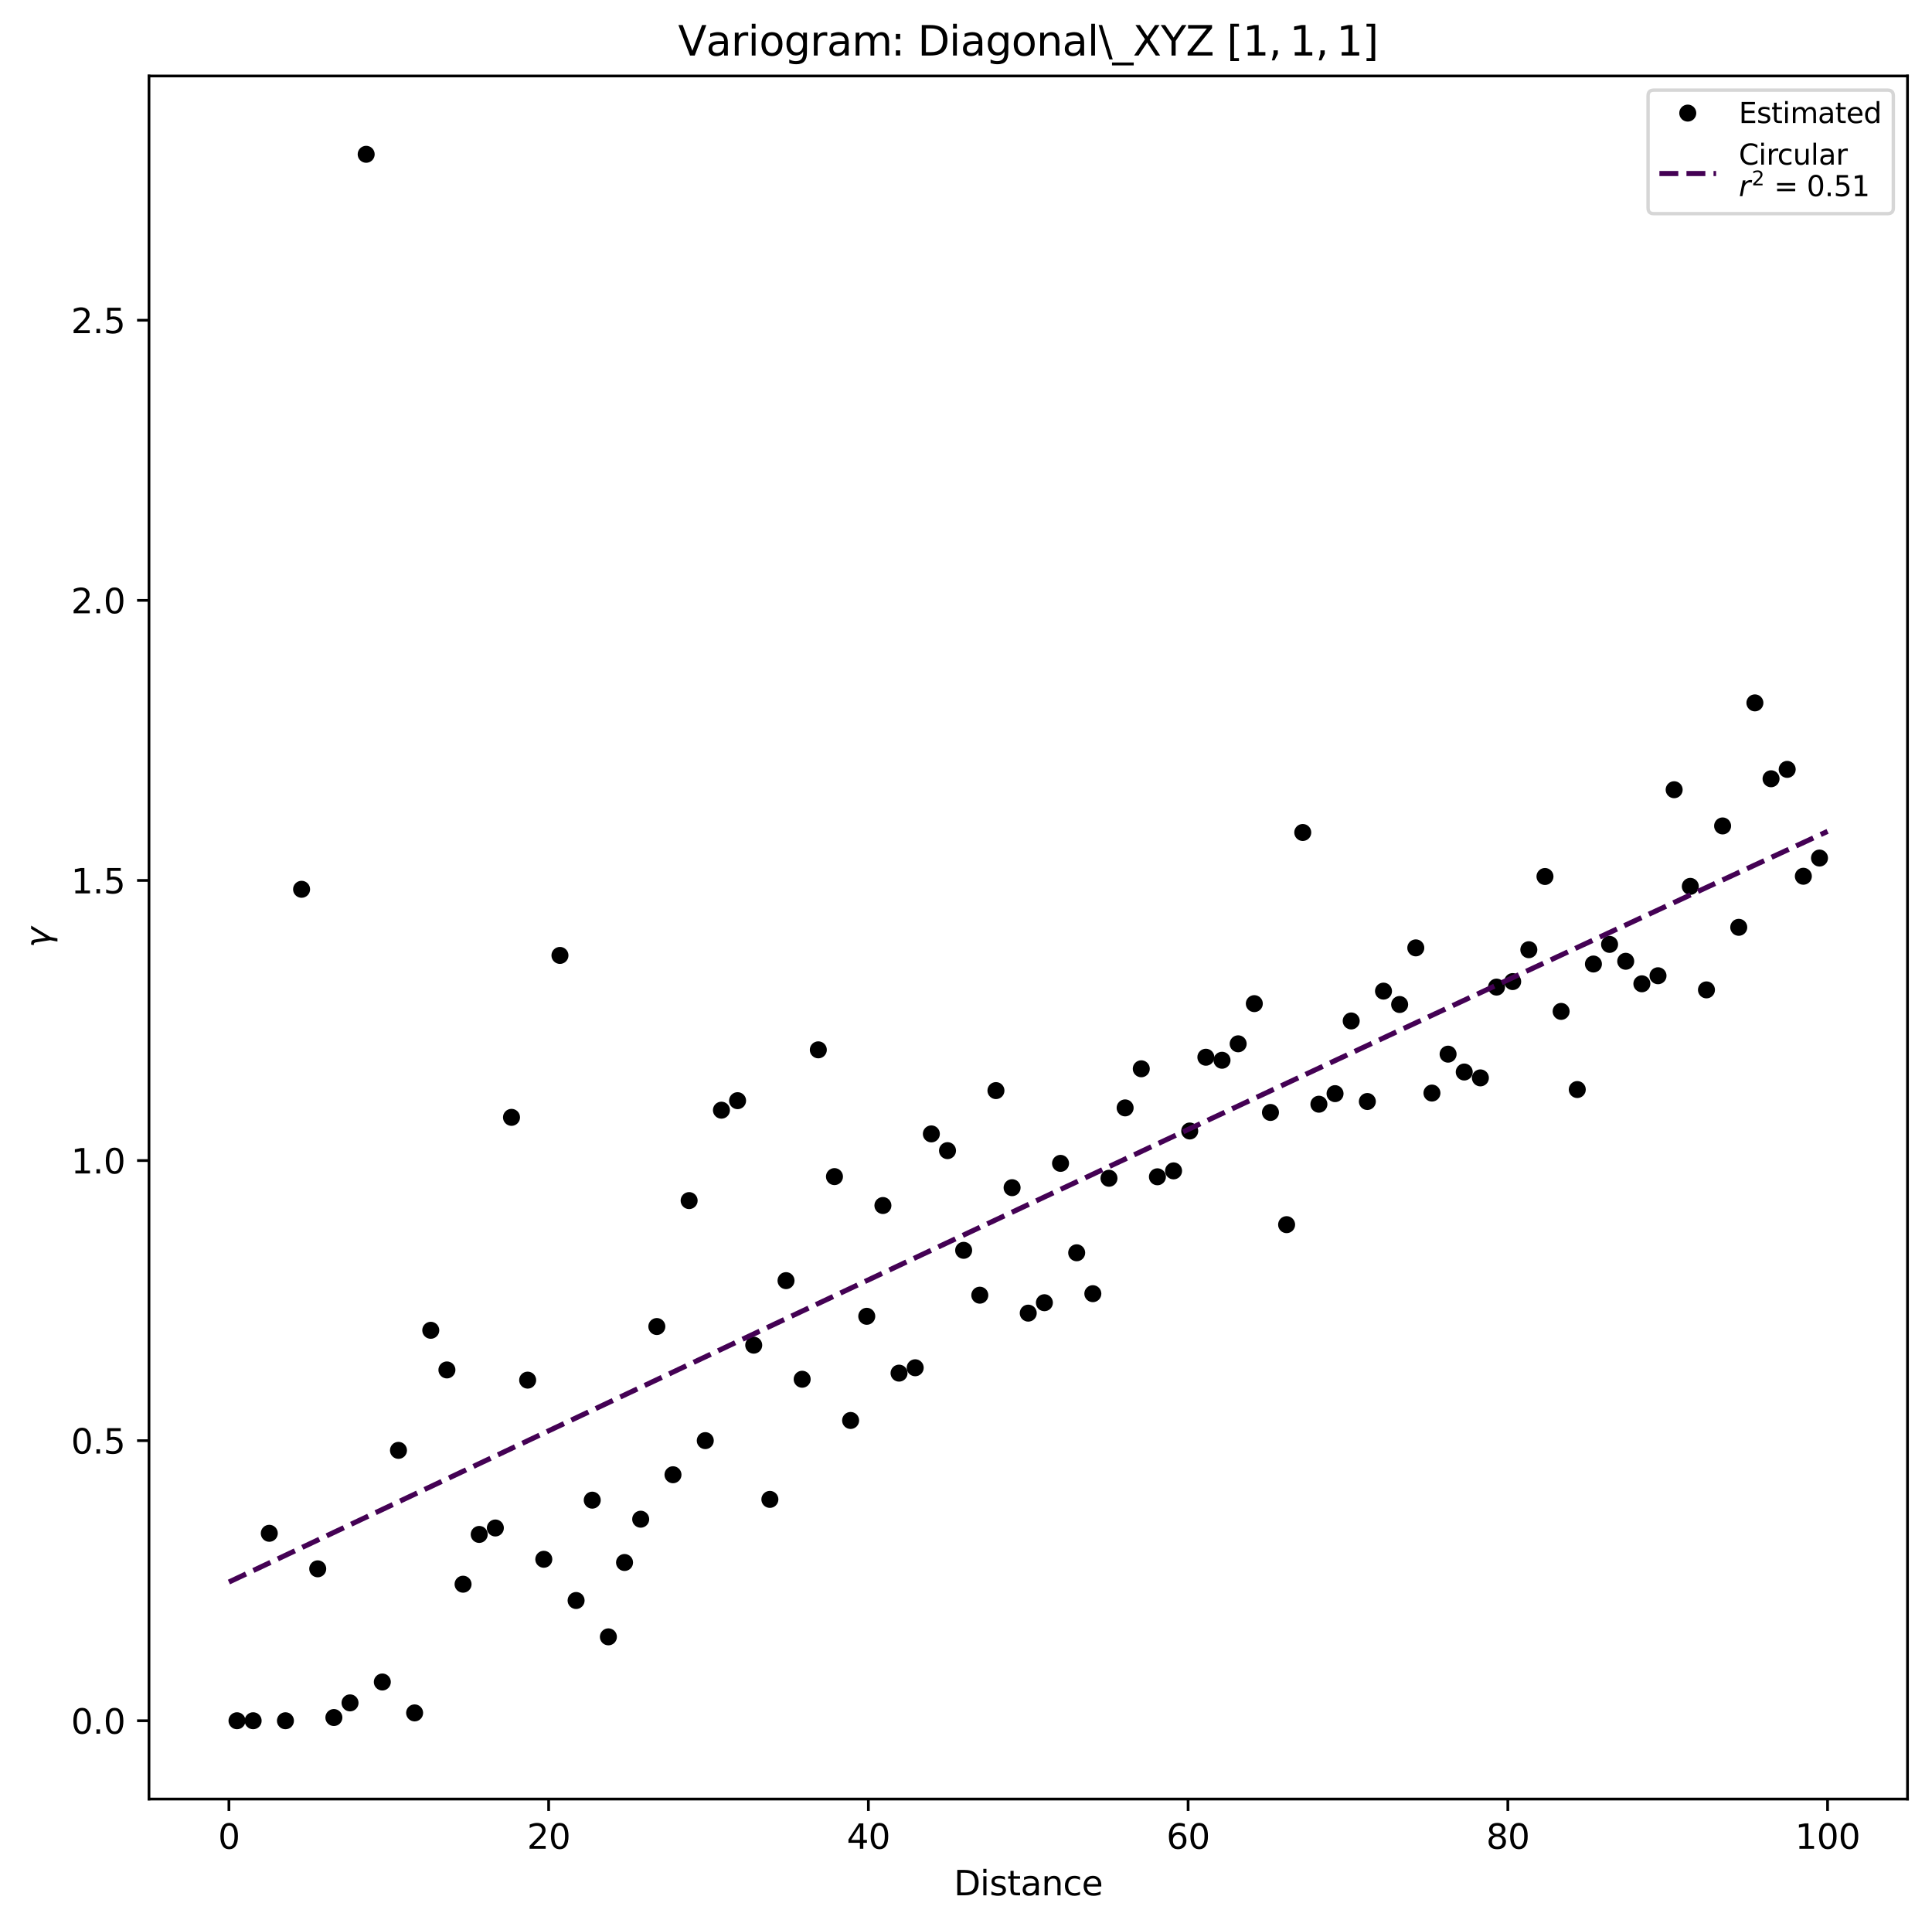 <?xml version="1.0" encoding="utf-8" standalone="no"?>
<!DOCTYPE svg PUBLIC "-//W3C//DTD SVG 1.1//EN"
  "http://www.w3.org/Graphics/SVG/1.1/DTD/svg11.dtd">
<svg xmlns:xlink="http://www.w3.org/1999/xlink" width="567.741pt" height="566.125pt" viewBox="0 0 567.741 566.125" xmlns="http://www.w3.org/2000/svg" version="1.1">
 <defs>
  <style type="text/css">*{stroke-linejoin: round; stroke-linecap: butt}</style>
 </defs>
 <g id="figure_1">
  <g id="patch_1">
   <path d="M 0 566.125 
L 567.741 566.125 
L 567.741 0 
L 0 0 
z
" style="fill: #ffffff"/>
  </g>
  <g id="axes_1">
   <g id="patch_2">
    <path d="M 43.781 528.569 
L 560.541 528.569 
L 560.541 22.32 
L 43.781 22.32 
z
" style="fill: #ffffff"/>
   </g>
   <g id="matplotlib.axis_1">
    <g id="xtick_1">
     <g id="line2d_1">
      <defs>
       <path id="mf678547c31" d="M 0 0 
L 0 3.5 
" style="stroke: #000000; stroke-width: 0.8"/>
      </defs>
      <g>
       <use xlink:href="#mf678547c31" x="67.27" y="528.569" style="stroke: #000000; stroke-width: 0.8"/>
      </g>
     </g>
     <g id="text_1">
      <!-- 0 -->
      <g transform="translate(64.089 543.167) scale(0.1 -0.1)">
       <defs>
        <path id="DejaVuSans-30" d="M 2034 4250 
Q 1547 4250 1301 3770 
Q 1056 3291 1056 2328 
Q 1056 1369 1301 889 
Q 1547 409 2034 409 
Q 2525 409 2770 889 
Q 3016 1369 3016 2328 
Q 3016 3291 2770 3770 
Q 2525 4250 2034 4250 
z
M 2034 4750 
Q 2819 4750 3233 4129 
Q 3647 3509 3647 2328 
Q 3647 1150 3233 529 
Q 2819 -91 2034 -91 
Q 1250 -91 836 529 
Q 422 1150 422 2328 
Q 422 3509 836 4129 
Q 1250 4750 2034 4750 
z
" transform="scale(0.016)"/>
       </defs>
       <use xlink:href="#DejaVuSans-30"/>
      </g>
     </g>
    </g>
    <g id="xtick_2">
     <g id="line2d_2">
      <g>
       <use xlink:href="#mf678547c31" x="161.227" y="528.569" style="stroke: #000000; stroke-width: 0.8"/>
      </g>
     </g>
     <g id="text_2">
      <!-- 20 -->
      <g transform="translate(154.864 543.167) scale(0.1 -0.1)">
       <defs>
        <path id="DejaVuSans-32" d="M 1228 531 
L 3431 531 
L 3431 0 
L 469 0 
L 469 531 
Q 828 903 1448 1529 
Q 2069 2156 2228 2338 
Q 2531 2678 2651 2914 
Q 2772 3150 2772 3378 
Q 2772 3750 2511 3984 
Q 2250 4219 1831 4219 
Q 1534 4219 1204 4116 
Q 875 4013 500 3803 
L 500 4441 
Q 881 4594 1212 4672 
Q 1544 4750 1819 4750 
Q 2544 4750 2975 4387 
Q 3406 4025 3406 3419 
Q 3406 3131 3298 2873 
Q 3191 2616 2906 2266 
Q 2828 2175 2409 1742 
Q 1991 1309 1228 531 
z
" transform="scale(0.016)"/>
       </defs>
       <use xlink:href="#DejaVuSans-32"/>
       <use xlink:href="#DejaVuSans-30" x="63.623"/>
      </g>
     </g>
    </g>
    <g id="xtick_3">
     <g id="line2d_3">
      <g>
       <use xlink:href="#mf678547c31" x="255.183" y="528.569" style="stroke: #000000; stroke-width: 0.8"/>
      </g>
     </g>
     <g id="text_3">
      <!-- 40 -->
      <g transform="translate(248.821 543.167) scale(0.1 -0.1)">
       <defs>
        <path id="DejaVuSans-34" d="M 2419 4116 
L 825 1625 
L 2419 1625 
L 2419 4116 
z
M 2253 4666 
L 3047 4666 
L 3047 1625 
L 3713 1625 
L 3713 1100 
L 3047 1100 
L 3047 0 
L 2419 0 
L 2419 1100 
L 313 1100 
L 313 1709 
L 2253 4666 
z
" transform="scale(0.016)"/>
       </defs>
       <use xlink:href="#DejaVuSans-34"/>
       <use xlink:href="#DejaVuSans-30" x="63.623"/>
      </g>
     </g>
    </g>
    <g id="xtick_4">
     <g id="line2d_4">
      <g>
       <use xlink:href="#mf678547c31" x="349.139" y="528.569" style="stroke: #000000; stroke-width: 0.8"/>
      </g>
     </g>
     <g id="text_4">
      <!-- 60 -->
      <g transform="translate(342.777 543.167) scale(0.1 -0.1)">
       <defs>
        <path id="DejaVuSans-36" d="M 2113 2584 
Q 1688 2584 1439 2293 
Q 1191 2003 1191 1497 
Q 1191 994 1439 701 
Q 1688 409 2113 409 
Q 2538 409 2786 701 
Q 3034 994 3034 1497 
Q 3034 2003 2786 2293 
Q 2538 2584 2113 2584 
z
M 3366 4563 
L 3366 3988 
Q 3128 4100 2886 4159 
Q 2644 4219 2406 4219 
Q 1781 4219 1451 3797 
Q 1122 3375 1075 2522 
Q 1259 2794 1537 2939 
Q 1816 3084 2150 3084 
Q 2853 3084 3261 2657 
Q 3669 2231 3669 1497 
Q 3669 778 3244 343 
Q 2819 -91 2113 -91 
Q 1303 -91 875 529 
Q 447 1150 447 2328 
Q 447 3434 972 4092 
Q 1497 4750 2381 4750 
Q 2619 4750 2861 4703 
Q 3103 4656 3366 4563 
z
" transform="scale(0.016)"/>
       </defs>
       <use xlink:href="#DejaVuSans-36"/>
       <use xlink:href="#DejaVuSans-30" x="63.623"/>
      </g>
     </g>
    </g>
    <g id="xtick_5">
     <g id="line2d_5">
      <g>
       <use xlink:href="#mf678547c31" x="443.096" y="528.569" style="stroke: #000000; stroke-width: 0.8"/>
      </g>
     </g>
     <g id="text_5">
      <!-- 80 -->
      <g transform="translate(436.733 543.167) scale(0.1 -0.1)">
       <defs>
        <path id="DejaVuSans-38" d="M 2034 2216 
Q 1584 2216 1326 1975 
Q 1069 1734 1069 1313 
Q 1069 891 1326 650 
Q 1584 409 2034 409 
Q 2484 409 2743 651 
Q 3003 894 3003 1313 
Q 3003 1734 2745 1975 
Q 2488 2216 2034 2216 
z
M 1403 2484 
Q 997 2584 770 2862 
Q 544 3141 544 3541 
Q 544 4100 942 4425 
Q 1341 4750 2034 4750 
Q 2731 4750 3128 4425 
Q 3525 4100 3525 3541 
Q 3525 3141 3298 2862 
Q 3072 2584 2669 2484 
Q 3125 2378 3379 2068 
Q 3634 1759 3634 1313 
Q 3634 634 3220 271 
Q 2806 -91 2034 -91 
Q 1263 -91 848 271 
Q 434 634 434 1313 
Q 434 1759 690 2068 
Q 947 2378 1403 2484 
z
M 1172 3481 
Q 1172 3119 1398 2916 
Q 1625 2713 2034 2713 
Q 2441 2713 2670 2916 
Q 2900 3119 2900 3481 
Q 2900 3844 2670 4047 
Q 2441 4250 2034 4250 
Q 1625 4250 1398 4047 
Q 1172 3844 1172 3481 
z
" transform="scale(0.016)"/>
       </defs>
       <use xlink:href="#DejaVuSans-38"/>
       <use xlink:href="#DejaVuSans-30" x="63.623"/>
      </g>
     </g>
    </g>
    <g id="xtick_6">
     <g id="line2d_6">
      <g>
       <use xlink:href="#mf678547c31" x="537.052" y="528.569" style="stroke: #000000; stroke-width: 0.8"/>
      </g>
     </g>
     <g id="text_6">
      <!-- 100 -->
      <g transform="translate(527.508 543.167) scale(0.1 -0.1)">
       <defs>
        <path id="DejaVuSans-31" d="M 794 531 
L 1825 531 
L 1825 4091 
L 703 3866 
L 703 4441 
L 1819 4666 
L 2450 4666 
L 2450 531 
L 3481 531 
L 3481 0 
L 794 0 
L 794 531 
z
" transform="scale(0.016)"/>
       </defs>
       <use xlink:href="#DejaVuSans-31"/>
       <use xlink:href="#DejaVuSans-30" x="63.623"/>
       <use xlink:href="#DejaVuSans-30" x="127.246"/>
      </g>
     </g>
    </g>
    <g id="text_7">
     <!-- Distance -->
     <g transform="translate(280.299 556.845) scale(0.1 -0.1)">
      <defs>
       <path id="DejaVuSans-44" d="M 1259 4147 
L 1259 519 
L 2022 519 
Q 2988 519 3436 956 
Q 3884 1394 3884 2338 
Q 3884 3275 3436 3711 
Q 2988 4147 2022 4147 
L 1259 4147 
z
M 628 4666 
L 1925 4666 
Q 3281 4666 3915 4102 
Q 4550 3538 4550 2338 
Q 4550 1131 3912 565 
Q 3275 0 1925 0 
L 628 0 
L 628 4666 
z
" transform="scale(0.016)"/>
       <path id="DejaVuSans-69" d="M 603 3500 
L 1178 3500 
L 1178 0 
L 603 0 
L 603 3500 
z
M 603 4863 
L 1178 4863 
L 1178 4134 
L 603 4134 
L 603 4863 
z
" transform="scale(0.016)"/>
       <path id="DejaVuSans-73" d="M 2834 3397 
L 2834 2853 
Q 2591 2978 2328 3040 
Q 2066 3103 1784 3103 
Q 1356 3103 1142 2972 
Q 928 2841 928 2578 
Q 928 2378 1081 2264 
Q 1234 2150 1697 2047 
L 1894 2003 
Q 2506 1872 2764 1633 
Q 3022 1394 3022 966 
Q 3022 478 2636 193 
Q 2250 -91 1575 -91 
Q 1294 -91 989 -36 
Q 684 19 347 128 
L 347 722 
Q 666 556 975 473 
Q 1284 391 1588 391 
Q 1994 391 2212 530 
Q 2431 669 2431 922 
Q 2431 1156 2273 1281 
Q 2116 1406 1581 1522 
L 1381 1569 
Q 847 1681 609 1914 
Q 372 2147 372 2553 
Q 372 3047 722 3315 
Q 1072 3584 1716 3584 
Q 2034 3584 2315 3537 
Q 2597 3491 2834 3397 
z
" transform="scale(0.016)"/>
       <path id="DejaVuSans-74" d="M 1172 4494 
L 1172 3500 
L 2356 3500 
L 2356 3053 
L 1172 3053 
L 1172 1153 
Q 1172 725 1289 603 
Q 1406 481 1766 481 
L 2356 481 
L 2356 0 
L 1766 0 
Q 1100 0 847 248 
Q 594 497 594 1153 
L 594 3053 
L 172 3053 
L 172 3500 
L 594 3500 
L 594 4494 
L 1172 4494 
z
" transform="scale(0.016)"/>
       <path id="DejaVuSans-61" d="M 2194 1759 
Q 1497 1759 1228 1600 
Q 959 1441 959 1056 
Q 959 750 1161 570 
Q 1363 391 1709 391 
Q 2188 391 2477 730 
Q 2766 1069 2766 1631 
L 2766 1759 
L 2194 1759 
z
M 3341 1997 
L 3341 0 
L 2766 0 
L 2766 531 
Q 2569 213 2275 61 
Q 1981 -91 1556 -91 
Q 1019 -91 701 211 
Q 384 513 384 1019 
Q 384 1609 779 1909 
Q 1175 2209 1959 2209 
L 2766 2209 
L 2766 2266 
Q 2766 2663 2505 2880 
Q 2244 3097 1772 3097 
Q 1472 3097 1187 3025 
Q 903 2953 641 2809 
L 641 3341 
Q 956 3463 1253 3523 
Q 1550 3584 1831 3584 
Q 2591 3584 2966 3190 
Q 3341 2797 3341 1997 
z
" transform="scale(0.016)"/>
       <path id="DejaVuSans-6e" d="M 3513 2113 
L 3513 0 
L 2938 0 
L 2938 2094 
Q 2938 2591 2744 2837 
Q 2550 3084 2163 3084 
Q 1697 3084 1428 2787 
Q 1159 2491 1159 1978 
L 1159 0 
L 581 0 
L 581 3500 
L 1159 3500 
L 1159 2956 
Q 1366 3272 1645 3428 
Q 1925 3584 2291 3584 
Q 2894 3584 3203 3211 
Q 3513 2838 3513 2113 
z
" transform="scale(0.016)"/>
       <path id="DejaVuSans-63" d="M 3122 3366 
L 3122 2828 
Q 2878 2963 2633 3030 
Q 2388 3097 2138 3097 
Q 1578 3097 1268 2742 
Q 959 2388 959 1747 
Q 959 1106 1268 751 
Q 1578 397 2138 397 
Q 2388 397 2633 464 
Q 2878 531 3122 666 
L 3122 134 
Q 2881 22 2623 -34 
Q 2366 -91 2075 -91 
Q 1284 -91 818 406 
Q 353 903 353 1747 
Q 353 2603 823 3093 
Q 1294 3584 2113 3584 
Q 2378 3584 2631 3529 
Q 2884 3475 3122 3366 
z
" transform="scale(0.016)"/>
       <path id="DejaVuSans-65" d="M 3597 1894 
L 3597 1613 
L 953 1613 
Q 991 1019 1311 708 
Q 1631 397 2203 397 
Q 2534 397 2845 478 
Q 3156 559 3463 722 
L 3463 178 
Q 3153 47 2828 -22 
Q 2503 -91 2169 -91 
Q 1331 -91 842 396 
Q 353 884 353 1716 
Q 353 2575 817 3079 
Q 1281 3584 2069 3584 
Q 2775 3584 3186 3129 
Q 3597 2675 3597 1894 
z
M 3022 2063 
Q 3016 2534 2758 2815 
Q 2500 3097 2075 3097 
Q 1594 3097 1305 2825 
Q 1016 2553 972 2059 
L 3022 2063 
z
" transform="scale(0.016)"/>
      </defs>
      <use xlink:href="#DejaVuSans-44"/>
      <use xlink:href="#DejaVuSans-69" x="77.002"/>
      <use xlink:href="#DejaVuSans-73" x="104.785"/>
      <use xlink:href="#DejaVuSans-74" x="156.885"/>
      <use xlink:href="#DejaVuSans-61" x="196.094"/>
      <use xlink:href="#DejaVuSans-6e" x="257.373"/>
      <use xlink:href="#DejaVuSans-63" x="320.752"/>
      <use xlink:href="#DejaVuSans-65" x="375.732"/>
     </g>
    </g>
   </g>
   <g id="matplotlib.axis_2">
    <g id="ytick_1">
     <g id="line2d_7">
      <defs>
       <path id="m19eeee2899" d="M 0 0 
L -3.5 0 
" style="stroke: #000000; stroke-width: 0.8"/>
      </defs>
      <g>
       <use xlink:href="#m19eeee2899" x="43.781" y="505.557" style="stroke: #000000; stroke-width: 0.8"/>
      </g>
     </g>
     <g id="text_8">
      <!-- 0.0 -->
      <g transform="translate(20.878 509.357) scale(0.1 -0.1)">
       <defs>
        <path id="DejaVuSans-2e" d="M 684 794 
L 1344 794 
L 1344 0 
L 684 0 
L 684 794 
z
" transform="scale(0.016)"/>
       </defs>
       <use xlink:href="#DejaVuSans-30"/>
       <use xlink:href="#DejaVuSans-2e" x="63.623"/>
       <use xlink:href="#DejaVuSans-30" x="95.41"/>
      </g>
     </g>
    </g>
    <g id="ytick_2">
     <g id="line2d_8">
      <g>
       <use xlink:href="#m19eeee2899" x="43.781" y="423.263" style="stroke: #000000; stroke-width: 0.8"/>
      </g>
     </g>
     <g id="text_9">
      <!-- 0.5 -->
      <g transform="translate(20.878 427.062) scale(0.1 -0.1)">
       <defs>
        <path id="DejaVuSans-35" d="M 691 4666 
L 3169 4666 
L 3169 4134 
L 1269 4134 
L 1269 2991 
Q 1406 3038 1543 3061 
Q 1681 3084 1819 3084 
Q 2600 3084 3056 2656 
Q 3513 2228 3513 1497 
Q 3513 744 3044 326 
Q 2575 -91 1722 -91 
Q 1428 -91 1123 -41 
Q 819 9 494 109 
L 494 744 
Q 775 591 1075 516 
Q 1375 441 1709 441 
Q 2250 441 2565 725 
Q 2881 1009 2881 1497 
Q 2881 1984 2565 2268 
Q 2250 2553 1709 2553 
Q 1456 2553 1204 2497 
Q 953 2441 691 2322 
L 691 4666 
z
" transform="scale(0.016)"/>
       </defs>
       <use xlink:href="#DejaVuSans-30"/>
       <use xlink:href="#DejaVuSans-2e" x="63.623"/>
       <use xlink:href="#DejaVuSans-35" x="95.41"/>
      </g>
     </g>
    </g>
    <g id="ytick_3">
     <g id="line2d_9">
      <g>
       <use xlink:href="#m19eeee2899" x="43.781" y="340.969" style="stroke: #000000; stroke-width: 0.8"/>
      </g>
     </g>
     <g id="text_10">
      <!-- 1.0 -->
      <g transform="translate(20.878 344.768) scale(0.1 -0.1)">
       <use xlink:href="#DejaVuSans-31"/>
       <use xlink:href="#DejaVuSans-2e" x="63.623"/>
       <use xlink:href="#DejaVuSans-30" x="95.41"/>
      </g>
     </g>
    </g>
    <g id="ytick_4">
     <g id="line2d_10">
      <g>
       <use xlink:href="#m19eeee2899" x="43.781" y="258.675" style="stroke: #000000; stroke-width: 0.8"/>
      </g>
     </g>
     <g id="text_11">
      <!-- 1.5 -->
      <g transform="translate(20.878 262.474) scale(0.1 -0.1)">
       <use xlink:href="#DejaVuSans-31"/>
       <use xlink:href="#DejaVuSans-2e" x="63.623"/>
       <use xlink:href="#DejaVuSans-35" x="95.41"/>
      </g>
     </g>
    </g>
    <g id="ytick_5">
     <g id="line2d_11">
      <g>
       <use xlink:href="#m19eeee2899" x="43.781" y="176.381" style="stroke: #000000; stroke-width: 0.8"/>
      </g>
     </g>
     <g id="text_12">
      <!-- 2.0 -->
      <g transform="translate(20.878 180.18) scale(0.1 -0.1)">
       <use xlink:href="#DejaVuSans-32"/>
       <use xlink:href="#DejaVuSans-2e" x="63.623"/>
       <use xlink:href="#DejaVuSans-30" x="95.41"/>
      </g>
     </g>
    </g>
    <g id="ytick_6">
     <g id="line2d_12">
      <g>
       <use xlink:href="#m19eeee2899" x="43.781" y="94.087" style="stroke: #000000; stroke-width: 0.8"/>
      </g>
     </g>
     <g id="text_13">
      <!-- 2.5 -->
      <g transform="translate(20.878 97.886) scale(0.1 -0.1)">
       <use xlink:href="#DejaVuSans-32"/>
       <use xlink:href="#DejaVuSans-2e" x="63.623"/>
       <use xlink:href="#DejaVuSans-35" x="95.41"/>
      </g>
     </g>
    </g>
    <g id="text_14">
     <!-- $\gamma$ -->
     <g transform="translate(14.778 278.444) rotate(-90) scale(0.1 -0.1)">
      <defs>
       <path id="DejaVuSans-Oblique-3b3" d="M 1491 2950 
L 1838 788 
L 3456 3500 
L 4066 3500 
L 1972 0 
L 1713 -1331 
L 1138 -1331 
L 1397 0 
L 988 2613 
Q 925 3006 628 3006 
L 475 3006 
L 569 3500 
L 788 3500 
Q 1403 3500 1491 2950 
z
" transform="scale(0.016)"/>
      </defs>
      <use xlink:href="#DejaVuSans-Oblique-3b3" transform="translate(0 0.312)"/>
     </g>
    </g>
   </g>
   <g id="line2d_13">
    <defs>
     <path id="m3ac433b25b" d="M 0 2 
C 0.53 2 1.039 1.789 1.414 1.414 
C 1.789 1.039 2 0.53 2 0 
C 2 -0.53 1.789 -1.039 1.414 -1.414 
C 1.039 -1.789 0.53 -2 0 -2 
C -0.53 -2 -1.039 -1.789 -1.414 -1.414 
C -1.789 -1.039 -2 -0.53 -2 0 
C -2 0.53 -1.789 1.039 -1.414 1.414 
C -1.039 1.789 -0.53 2 0 2 
z
" style="stroke: #000000"/>
    </defs>
    <g clip-path="url(#pef15fef199)">
     <use xlink:href="#m3ac433b25b" x="69.643" y="505.557" style="stroke: #000000"/>
     <use xlink:href="#m3ac433b25b" x="74.388" y="505.557" style="stroke: #000000"/>
     <use xlink:href="#m3ac433b25b" x="79.134" y="450.483" style="stroke: #000000"/>
     <use xlink:href="#m3ac433b25b" x="83.879" y="505.557" style="stroke: #000000"/>
     <use xlink:href="#m3ac433b25b" x="88.624" y="261.274" style="stroke: #000000"/>
     <use xlink:href="#m3ac433b25b" x="93.369" y="460.919" style="stroke: #000000"/>
     <use xlink:href="#m3ac433b25b" x="98.115" y="504.613" style="stroke: #000000"/>
     <use xlink:href="#m3ac433b25b" x="102.86" y="500.304" style="stroke: #000000"/>
     <use xlink:href="#m3ac433b25b" x="107.605" y="45.331" style="stroke: #000000"/>
     <use xlink:href="#m3ac433b25b" x="112.35" y="494.169" style="stroke: #000000"/>
     <use xlink:href="#m3ac433b25b" x="117.096" y="426.115" style="stroke: #000000"/>
     <use xlink:href="#m3ac433b25b" x="121.841" y="503.247" style="stroke: #000000"/>
     <use xlink:href="#m3ac433b25b" x="126.586" y="390.839" style="stroke: #000000"/>
     <use xlink:href="#m3ac433b25b" x="131.331" y="402.485" style="stroke: #000000"/>
     <use xlink:href="#m3ac433b25b" x="136.077" y="465.44" style="stroke: #000000"/>
     <use xlink:href="#m3ac433b25b" x="140.822" y="450.815" style="stroke: #000000"/>
     <use xlink:href="#m3ac433b25b" x="145.567" y="448.923" style="stroke: #000000"/>
     <use xlink:href="#m3ac433b25b" x="150.313" y="328.277" style="stroke: #000000"/>
     <use xlink:href="#m3ac433b25b" x="155.058" y="405.481" style="stroke: #000000"/>
     <use xlink:href="#m3ac433b25b" x="159.803" y="458.115" style="stroke: #000000"/>
     <use xlink:href="#m3ac433b25b" x="164.548" y="280.702" style="stroke: #000000"/>
     <use xlink:href="#m3ac433b25b" x="169.294" y="470.228" style="stroke: #000000"/>
     <use xlink:href="#m3ac433b25b" x="174.039" y="440.747" style="stroke: #000000"/>
     <use xlink:href="#m3ac433b25b" x="178.784" y="480.904" style="stroke: #000000"/>
     <use xlink:href="#m3ac433b25b" x="183.529" y="459.06" style="stroke: #000000"/>
     <use xlink:href="#m3ac433b25b" x="188.275" y="446.342" style="stroke: #000000"/>
     <use xlink:href="#m3ac433b25b" x="193.02" y="389.733" style="stroke: #000000"/>
     <use xlink:href="#m3ac433b25b" x="197.765" y="433.278" style="stroke: #000000"/>
     <use xlink:href="#m3ac433b25b" x="202.511" y="352.733" style="stroke: #000000"/>
     <use xlink:href="#m3ac433b25b" x="207.256" y="423.254" style="stroke: #000000"/>
     <use xlink:href="#m3ac433b25b" x="212.001" y="326.169" style="stroke: #000000"/>
     <use xlink:href="#m3ac433b25b" x="216.746" y="323.378" style="stroke: #000000"/>
     <use xlink:href="#m3ac433b25b" x="221.492" y="395.212" style="stroke: #000000"/>
     <use xlink:href="#m3ac433b25b" x="226.237" y="440.522" style="stroke: #000000"/>
     <use xlink:href="#m3ac433b25b" x="230.982" y="376.251" style="stroke: #000000"/>
     <use xlink:href="#m3ac433b25b" x="235.727" y="405.222" style="stroke: #000000"/>
     <use xlink:href="#m3ac433b25b" x="240.473" y="308.442" style="stroke: #000000"/>
     <use xlink:href="#m3ac433b25b" x="245.218" y="345.686" style="stroke: #000000"/>
     <use xlink:href="#m3ac433b25b" x="249.963" y="417.331" style="stroke: #000000"/>
     <use xlink:href="#m3ac433b25b" x="254.709" y="386.728" style="stroke: #000000"/>
     <use xlink:href="#m3ac433b25b" x="259.454" y="354.181" style="stroke: #000000"/>
     <use xlink:href="#m3ac433b25b" x="264.199" y="403.426" style="stroke: #000000"/>
     <use xlink:href="#m3ac433b25b" x="268.944" y="401.848" style="stroke: #000000"/>
     <use xlink:href="#m3ac433b25b" x="273.69" y="333.139" style="stroke: #000000"/>
     <use xlink:href="#m3ac433b25b" x="278.435" y="338.057" style="stroke: #000000"/>
     <use xlink:href="#m3ac433b25b" x="283.18" y="367.343" style="stroke: #000000"/>
     <use xlink:href="#m3ac433b25b" x="287.925" y="380.525" style="stroke: #000000"/>
     <use xlink:href="#m3ac433b25b" x="292.671" y="320.417" style="stroke: #000000"/>
     <use xlink:href="#m3ac433b25b" x="297.416" y="348.94" style="stroke: #000000"/>
     <use xlink:href="#m3ac433b25b" x="302.161" y="385.799" style="stroke: #000000"/>
     <use xlink:href="#m3ac433b25b" x="306.907" y="382.735" style="stroke: #000000"/>
     <use xlink:href="#m3ac433b25b" x="311.652" y="341.796" style="stroke: #000000"/>
     <use xlink:href="#m3ac433b25b" x="316.397" y="368.067" style="stroke: #000000"/>
     <use xlink:href="#m3ac433b25b" x="321.142" y="380.082" style="stroke: #000000"/>
     <use xlink:href="#m3ac433b25b" x="325.888" y="346.173" style="stroke: #000000"/>
     <use xlink:href="#m3ac433b25b" x="330.633" y="325.497" style="stroke: #000000"/>
     <use xlink:href="#m3ac433b25b" x="335.378" y="314.009" style="stroke: #000000"/>
     <use xlink:href="#m3ac433b25b" x="340.123" y="345.739" style="stroke: #000000"/>
     <use xlink:href="#m3ac433b25b" x="344.869" y="344.003" style="stroke: #000000"/>
     <use xlink:href="#m3ac433b25b" x="349.614" y="332.287" style="stroke: #000000"/>
     <use xlink:href="#m3ac433b25b" x="354.359" y="310.614" style="stroke: #000000"/>
     <use xlink:href="#m3ac433b25b" x="359.105" y="311.503" style="stroke: #000000"/>
     <use xlink:href="#m3ac433b25b" x="363.85" y="306.669" style="stroke: #000000"/>
     <use xlink:href="#m3ac433b25b" x="368.595" y="294.868" style="stroke: #000000"/>
     <use xlink:href="#m3ac433b25b" x="373.34" y="326.838" style="stroke: #000000"/>
     <use xlink:href="#m3ac433b25b" x="378.086" y="359.803" style="stroke: #000000"/>
     <use xlink:href="#m3ac433b25b" x="382.831" y="244.584" style="stroke: #000000"/>
     <use xlink:href="#m3ac433b25b" x="387.576" y="324.417" style="stroke: #000000"/>
     <use xlink:href="#m3ac433b25b" x="392.321" y="321.31" style="stroke: #000000"/>
     <use xlink:href="#m3ac433b25b" x="397.067" y="299.955" style="stroke: #000000"/>
     <use xlink:href="#m3ac433b25b" x="401.812" y="323.623" style="stroke: #000000"/>
     <use xlink:href="#m3ac433b25b" x="406.557" y="291.191" style="stroke: #000000"/>
     <use xlink:href="#m3ac433b25b" x="411.302" y="295.124" style="stroke: #000000"/>
     <use xlink:href="#m3ac433b25b" x="416.048" y="278.485" style="stroke: #000000"/>
     <use xlink:href="#m3ac433b25b" x="420.793" y="321.141" style="stroke: #000000"/>
     <use xlink:href="#m3ac433b25b" x="425.538" y="309.709" style="stroke: #000000"/>
     <use xlink:href="#m3ac433b25b" x="430.284" y="314.957" style="stroke: #000000"/>
     <use xlink:href="#m3ac433b25b" x="435.029" y="316.681" style="stroke: #000000"/>
     <use xlink:href="#m3ac433b25b" x="439.774" y="290.011" style="stroke: #000000"/>
     <use xlink:href="#m3ac433b25b" x="444.519" y="288.389" style="stroke: #000000"/>
     <use xlink:href="#m3ac433b25b" x="449.265" y="279.026" style="stroke: #000000"/>
     <use xlink:href="#m3ac433b25b" x="454.01" y="257.512" style="stroke: #000000"/>
     <use xlink:href="#m3ac433b25b" x="458.755" y="297.147" style="stroke: #000000"/>
     <use xlink:href="#m3ac433b25b" x="463.5" y="320.108" style="stroke: #000000"/>
     <use xlink:href="#m3ac433b25b" x="468.246" y="283.228" style="stroke: #000000"/>
     <use xlink:href="#m3ac433b25b" x="472.991" y="277.461" style="stroke: #000000"/>
     <use xlink:href="#m3ac433b25b" x="477.736" y="282.422" style="stroke: #000000"/>
     <use xlink:href="#m3ac433b25b" x="482.482" y="289.04" style="stroke: #000000"/>
     <use xlink:href="#m3ac433b25b" x="487.227" y="286.674" style="stroke: #000000"/>
     <use xlink:href="#m3ac433b25b" x="491.972" y="232.023" style="stroke: #000000"/>
     <use xlink:href="#m3ac433b25b" x="496.717" y="260.414" style="stroke: #000000"/>
     <use xlink:href="#m3ac433b25b" x="501.463" y="290.827" style="stroke: #000000"/>
     <use xlink:href="#m3ac433b25b" x="506.208" y="242.659" style="stroke: #000000"/>
     <use xlink:href="#m3ac433b25b" x="510.953" y="272.444" style="stroke: #000000"/>
     <use xlink:href="#m3ac433b25b" x="515.698" y="206.504" style="stroke: #000000"/>
     <use xlink:href="#m3ac433b25b" x="520.444" y="228.8" style="stroke: #000000"/>
     <use xlink:href="#m3ac433b25b" x="525.189" y="226.044" style="stroke: #000000"/>
     <use xlink:href="#m3ac433b25b" x="529.934" y="257.441" style="stroke: #000000"/>
     <use xlink:href="#m3ac433b25b" x="534.68" y="252.092" style="stroke: #000000"/>
    </g>
   </g>
   <g id="line2d_14">
    <path d="M 67.27 464.806 
L 76.858 460.271 
L 86.445 455.736 
L 96.032 451.202 
L 105.62 446.667 
L 115.207 442.133 
L 124.795 437.6 
L 134.382 433.067 
L 143.969 428.534 
L 153.557 424.002 
L 163.144 419.471 
L 172.732 414.941 
L 182.319 410.412 
L 191.906 405.883 
L 201.494 401.356 
L 211.081 396.83 
L 220.668 392.305 
L 230.256 387.782 
L 239.843 383.26 
L 249.431 378.74 
L 259.018 374.221 
L 268.605 369.704 
L 278.193 365.188 
L 287.78 360.675 
L 297.368 356.163 
L 306.955 351.653 
L 316.542 347.146 
L 326.13 342.641 
L 335.717 338.138 
L 345.304 333.637 
L 354.892 329.139 
L 364.479 324.643 
L 374.067 320.15 
L 383.654 315.66 
L 393.241 311.172 
L 402.829 306.688 
L 412.416 302.206 
L 422.004 297.727 
L 431.591 293.252 
L 441.178 288.78 
L 450.766 284.311 
L 460.353 279.845 
L 469.94 275.383 
L 479.528 270.925 
L 489.115 266.47 
L 498.703 262.019 
L 508.29 257.572 
L 517.877 253.129 
L 527.465 248.69 
L 537.052 244.255 
" clip-path="url(#pef15fef199)" style="fill: none; stroke-dasharray: 5.55,2.4; stroke-dashoffset: 0; stroke: #440154; stroke-width: 1.5"/>
   </g>
   <g id="patch_3">
    <path d="M 43.781 528.569 
L 43.781 22.32 
" style="fill: none; stroke: #000000; stroke-width: 0.8; stroke-linejoin: miter; stroke-linecap: square"/>
   </g>
   <g id="patch_4">
    <path d="M 560.541 528.569 
L 560.541 22.32 
" style="fill: none; stroke: #000000; stroke-width: 0.8; stroke-linejoin: miter; stroke-linecap: square"/>
   </g>
   <g id="patch_5">
    <path d="M 43.781 528.569 
L 560.541 528.569 
" style="fill: none; stroke: #000000; stroke-width: 0.8; stroke-linejoin: miter; stroke-linecap: square"/>
   </g>
   <g id="patch_6">
    <path d="M 43.781 22.32 
L 560.541 22.32 
" style="fill: none; stroke: #000000; stroke-width: 0.8; stroke-linejoin: miter; stroke-linecap: square"/>
   </g>
   <g id="text_15">
    <!-- Variogram: Diagonal\_XYZ $[1,1,1]$ -->
    <g transform="translate(199.261 16.32) scale(0.12 -0.12)">
     <defs>
      <path id="DejaVuSans-56" d="M 1831 0 
L 50 4666 
L 709 4666 
L 2188 738 
L 3669 4666 
L 4325 4666 
L 2547 0 
L 1831 0 
z
" transform="scale(0.016)"/>
      <path id="DejaVuSans-72" d="M 2631 2963 
Q 2534 3019 2420 3045 
Q 2306 3072 2169 3072 
Q 1681 3072 1420 2755 
Q 1159 2438 1159 1844 
L 1159 0 
L 581 0 
L 581 3500 
L 1159 3500 
L 1159 2956 
Q 1341 3275 1631 3429 
Q 1922 3584 2338 3584 
Q 2397 3584 2469 3576 
Q 2541 3569 2628 3553 
L 2631 2963 
z
" transform="scale(0.016)"/>
      <path id="DejaVuSans-6f" d="M 1959 3097 
Q 1497 3097 1228 2736 
Q 959 2375 959 1747 
Q 959 1119 1226 758 
Q 1494 397 1959 397 
Q 2419 397 2687 759 
Q 2956 1122 2956 1747 
Q 2956 2369 2687 2733 
Q 2419 3097 1959 3097 
z
M 1959 3584 
Q 2709 3584 3137 3096 
Q 3566 2609 3566 1747 
Q 3566 888 3137 398 
Q 2709 -91 1959 -91 
Q 1206 -91 779 398 
Q 353 888 353 1747 
Q 353 2609 779 3096 
Q 1206 3584 1959 3584 
z
" transform="scale(0.016)"/>
      <path id="DejaVuSans-67" d="M 2906 1791 
Q 2906 2416 2648 2759 
Q 2391 3103 1925 3103 
Q 1463 3103 1205 2759 
Q 947 2416 947 1791 
Q 947 1169 1205 825 
Q 1463 481 1925 481 
Q 2391 481 2648 825 
Q 2906 1169 2906 1791 
z
M 3481 434 
Q 3481 -459 3084 -895 
Q 2688 -1331 1869 -1331 
Q 1566 -1331 1297 -1286 
Q 1028 -1241 775 -1147 
L 775 -588 
Q 1028 -725 1275 -790 
Q 1522 -856 1778 -856 
Q 2344 -856 2625 -561 
Q 2906 -266 2906 331 
L 2906 616 
Q 2728 306 2450 153 
Q 2172 0 1784 0 
Q 1141 0 747 490 
Q 353 981 353 1791 
Q 353 2603 747 3093 
Q 1141 3584 1784 3584 
Q 2172 3584 2450 3431 
Q 2728 3278 2906 2969 
L 2906 3500 
L 3481 3500 
L 3481 434 
z
" transform="scale(0.016)"/>
      <path id="DejaVuSans-6d" d="M 3328 2828 
Q 3544 3216 3844 3400 
Q 4144 3584 4550 3584 
Q 5097 3584 5394 3201 
Q 5691 2819 5691 2113 
L 5691 0 
L 5113 0 
L 5113 2094 
Q 5113 2597 4934 2840 
Q 4756 3084 4391 3084 
Q 3944 3084 3684 2787 
Q 3425 2491 3425 1978 
L 3425 0 
L 2847 0 
L 2847 2094 
Q 2847 2600 2669 2842 
Q 2491 3084 2119 3084 
Q 1678 3084 1418 2786 
Q 1159 2488 1159 1978 
L 1159 0 
L 581 0 
L 581 3500 
L 1159 3500 
L 1159 2956 
Q 1356 3278 1631 3431 
Q 1906 3584 2284 3584 
Q 2666 3584 2933 3390 
Q 3200 3197 3328 2828 
z
" transform="scale(0.016)"/>
      <path id="DejaVuSans-3a" d="M 750 794 
L 1409 794 
L 1409 0 
L 750 0 
L 750 794 
z
M 750 3309 
L 1409 3309 
L 1409 2516 
L 750 2516 
L 750 3309 
z
" transform="scale(0.016)"/>
      <path id="DejaVuSans-20" transform="scale(0.016)"/>
      <path id="DejaVuSans-6c" d="M 603 4863 
L 1178 4863 
L 1178 0 
L 603 0 
L 603 4863 
z
" transform="scale(0.016)"/>
      <path id="DejaVuSans-5c" d="M 531 4666 
L 2156 -594 
L 1625 -594 
L 0 4666 
L 531 4666 
z
" transform="scale(0.016)"/>
      <path id="DejaVuSans-5f" d="M 3263 -1063 
L 3263 -1509 
L -63 -1509 
L -63 -1063 
L 3263 -1063 
z
" transform="scale(0.016)"/>
      <path id="DejaVuSans-58" d="M 403 4666 
L 1081 4666 
L 2241 2931 
L 3406 4666 
L 4084 4666 
L 2584 2425 
L 4184 0 
L 3506 0 
L 2194 1984 
L 872 0 
L 191 0 
L 1856 2491 
L 403 4666 
z
" transform="scale(0.016)"/>
      <path id="DejaVuSans-59" d="M -13 4666 
L 666 4666 
L 1959 2747 
L 3244 4666 
L 3922 4666 
L 2272 2222 
L 2272 0 
L 1638 0 
L 1638 2222 
L -13 4666 
z
" transform="scale(0.016)"/>
      <path id="DejaVuSans-5a" d="M 359 4666 
L 4025 4666 
L 4025 4184 
L 1075 531 
L 4097 531 
L 4097 0 
L 288 0 
L 288 481 
L 3238 4134 
L 359 4134 
L 359 4666 
z
" transform="scale(0.016)"/>
      <path id="DejaVuSans-5b" d="M 550 4863 
L 1875 4863 
L 1875 4416 
L 1125 4416 
L 1125 -397 
L 1875 -397 
L 1875 -844 
L 550 -844 
L 550 4863 
z
" transform="scale(0.016)"/>
      <path id="DejaVuSans-2c" d="M 750 794 
L 1409 794 
L 1409 256 
L 897 -744 
L 494 -744 
L 750 256 
L 750 794 
z
" transform="scale(0.016)"/>
      <path id="DejaVuSans-5d" d="M 1947 4863 
L 1947 -844 
L 622 -844 
L 622 -397 
L 1369 -397 
L 1369 4416 
L 622 4416 
L 622 4863 
L 1947 4863 
z
" transform="scale(0.016)"/>
     </defs>
     <use xlink:href="#DejaVuSans-56" transform="translate(0 0.016)"/>
     <use xlink:href="#DejaVuSans-61" transform="translate(68.408 0.016)"/>
     <use xlink:href="#DejaVuSans-72" transform="translate(129.688 0.016)"/>
     <use xlink:href="#DejaVuSans-69" transform="translate(170.801 0.016)"/>
     <use xlink:href="#DejaVuSans-6f" transform="translate(198.584 0.016)"/>
     <use xlink:href="#DejaVuSans-67" transform="translate(259.766 0.016)"/>
     <use xlink:href="#DejaVuSans-72" transform="translate(323.242 0.016)"/>
     <use xlink:href="#DejaVuSans-61" transform="translate(364.355 0.016)"/>
     <use xlink:href="#DejaVuSans-6d" transform="translate(425.635 0.016)"/>
     <use xlink:href="#DejaVuSans-3a" transform="translate(521.297 0.016)"/>
     <use xlink:href="#DejaVuSans-20" transform="translate(554.988 0.016)"/>
     <use xlink:href="#DejaVuSans-44" transform="translate(586.775 0.016)"/>
     <use xlink:href="#DejaVuSans-69" transform="translate(663.777 0.016)"/>
     <use xlink:href="#DejaVuSans-61" transform="translate(691.561 0.016)"/>
     <use xlink:href="#DejaVuSans-67" transform="translate(752.84 0.016)"/>
     <use xlink:href="#DejaVuSans-6f" transform="translate(816.316 0.016)"/>
     <use xlink:href="#DejaVuSans-6e" transform="translate(877.498 0.016)"/>
     <use xlink:href="#DejaVuSans-61" transform="translate(940.877 0.016)"/>
     <use xlink:href="#DejaVuSans-6c" transform="translate(1002.156 0.016)"/>
     <use xlink:href="#DejaVuSans-5c" transform="translate(1029.939 0.016)"/>
     <use xlink:href="#DejaVuSans-5f" transform="translate(1063.631 0.016)"/>
     <use xlink:href="#DejaVuSans-58" transform="translate(1113.631 0.016)"/>
     <use xlink:href="#DejaVuSans-59" transform="translate(1182.137 0.016)"/>
     <use xlink:href="#DejaVuSans-5a" transform="translate(1243.221 0.016)"/>
     <use xlink:href="#DejaVuSans-20" transform="translate(1311.727 0.016)"/>
     <use xlink:href="#DejaVuSans-5b" transform="translate(1343.514 0.016)"/>
     <use xlink:href="#DejaVuSans-31" transform="translate(1382.527 0.016)"/>
     <use xlink:href="#DejaVuSans-2c" transform="translate(1446.15 0.016)"/>
     <use xlink:href="#DejaVuSans-31" transform="translate(1497.42 0.016)"/>
     <use xlink:href="#DejaVuSans-2c" transform="translate(1561.043 0.016)"/>
     <use xlink:href="#DejaVuSans-31" transform="translate(1612.312 0.016)"/>
     <use xlink:href="#DejaVuSans-5d" transform="translate(1675.936 0.016)"/>
    </g>
   </g>
   <g id="legend_1">
    <g id="patch_7">
     <path d="M 485.973 62.766 
L 554.71 62.766 
Q 556.376 62.766 556.376 61.1 
L 556.376 28.151 
Q 556.376 26.485 554.71 26.485 
L 485.973 26.485 
Q 484.307 26.485 484.307 28.151 
L 484.307 61.1 
Q 484.307 62.766 485.973 62.766 
z
" style="fill: #ffffff; opacity: 0.8; stroke: #cccccc; stroke-linejoin: miter"/>
    </g>
    <g id="line2d_15">
     <g>
      <use xlink:href="#m3ac433b25b" x="495.969" y="33.231" style="stroke: #000000"/>
     </g>
    </g>
    <g id="text_16">
     <!-- Estimated -->
     <g transform="translate(510.963 36.146) scale(0.083 -0.083)">
      <defs>
       <path id="DejaVuSans-45" d="M 628 4666 
L 3578 4666 
L 3578 4134 
L 1259 4134 
L 1259 2753 
L 3481 2753 
L 3481 2222 
L 1259 2222 
L 1259 531 
L 3634 531 
L 3634 0 
L 628 0 
L 628 4666 
z
" transform="scale(0.016)"/>
       <path id="DejaVuSans-64" d="M 2906 2969 
L 2906 4863 
L 3481 4863 
L 3481 0 
L 2906 0 
L 2906 525 
Q 2725 213 2448 61 
Q 2172 -91 1784 -91 
Q 1150 -91 751 415 
Q 353 922 353 1747 
Q 353 2572 751 3078 
Q 1150 3584 1784 3584 
Q 2172 3584 2448 3432 
Q 2725 3281 2906 2969 
z
M 947 1747 
Q 947 1113 1208 752 
Q 1469 391 1925 391 
Q 2381 391 2643 752 
Q 2906 1113 2906 1747 
Q 2906 2381 2643 2742 
Q 2381 3103 1925 3103 
Q 1469 3103 1208 2742 
Q 947 2381 947 1747 
z
" transform="scale(0.016)"/>
      </defs>
      <use xlink:href="#DejaVuSans-45"/>
      <use xlink:href="#DejaVuSans-73" x="63.184"/>
      <use xlink:href="#DejaVuSans-74" x="115.283"/>
      <use xlink:href="#DejaVuSans-69" x="154.492"/>
      <use xlink:href="#DejaVuSans-6d" x="182.275"/>
      <use xlink:href="#DejaVuSans-61" x="279.688"/>
      <use xlink:href="#DejaVuSans-74" x="340.967"/>
      <use xlink:href="#DejaVuSans-65" x="380.176"/>
      <use xlink:href="#DejaVuSans-64" x="441.699"/>
     </g>
    </g>
    <g id="line2d_16">
     <path d="M 487.639 50.988 
L 495.969 50.988 
L 504.299 50.988 
" style="fill: none; stroke-dasharray: 5.55,2.4; stroke-dashoffset: 0; stroke: #440154; stroke-width: 1.5"/>
    </g>
    <g id="text_17">
     <!-- Circular -->
     <g transform="translate(510.963 48.373) scale(0.083 -0.083)">
      <defs>
       <path id="DejaVuSans-43" d="M 4122 4306 
L 4122 3641 
Q 3803 3938 3442 4084 
Q 3081 4231 2675 4231 
Q 1875 4231 1450 3742 
Q 1025 3253 1025 2328 
Q 1025 1406 1450 917 
Q 1875 428 2675 428 
Q 3081 428 3442 575 
Q 3803 722 4122 1019 
L 4122 359 
Q 3791 134 3420 21 
Q 3050 -91 2638 -91 
Q 1578 -91 968 557 
Q 359 1206 359 2328 
Q 359 3453 968 4101 
Q 1578 4750 2638 4750 
Q 3056 4750 3426 4639 
Q 3797 4528 4122 4306 
z
" transform="scale(0.016)"/>
       <path id="DejaVuSans-75" d="M 544 1381 
L 544 3500 
L 1119 3500 
L 1119 1403 
Q 1119 906 1312 657 
Q 1506 409 1894 409 
Q 2359 409 2629 706 
Q 2900 1003 2900 1516 
L 2900 3500 
L 3475 3500 
L 3475 0 
L 2900 0 
L 2900 538 
Q 2691 219 2414 64 
Q 2138 -91 1772 -91 
Q 1169 -91 856 284 
Q 544 659 544 1381 
z
M 1991 3584 
L 1991 3584 
z
" transform="scale(0.016)"/>
      </defs>
      <use xlink:href="#DejaVuSans-43"/>
      <use xlink:href="#DejaVuSans-69" x="69.824"/>
      <use xlink:href="#DejaVuSans-72" x="97.607"/>
      <use xlink:href="#DejaVuSans-63" x="136.471"/>
      <use xlink:href="#DejaVuSans-75" x="191.451"/>
      <use xlink:href="#DejaVuSans-6c" x="254.83"/>
      <use xlink:href="#DejaVuSans-61" x="282.613"/>
      <use xlink:href="#DejaVuSans-72" x="343.893"/>
     </g>
     <!-- $r^2$ = 0.51 -->
     <g transform="translate(510.963 57.701) scale(0.083 -0.083)">
      <defs>
       <path id="DejaVuSans-Oblique-72" d="M 2853 2969 
Q 2766 3016 2653 3041 
Q 2541 3066 2413 3066 
Q 1953 3066 1609 2717 
Q 1266 2369 1153 1784 
L 800 0 
L 225 0 
L 909 3500 
L 1484 3500 
L 1375 2956 
Q 1603 3259 1920 3421 
Q 2238 3584 2597 3584 
Q 2691 3584 2781 3573 
Q 2872 3563 2963 3538 
L 2853 2969 
z
" transform="scale(0.016)"/>
       <path id="DejaVuSans-3d" d="M 678 2906 
L 4684 2906 
L 4684 2381 
L 678 2381 
L 678 2906 
z
M 678 1631 
L 4684 1631 
L 4684 1100 
L 678 1100 
L 678 1631 
z
" transform="scale(0.016)"/>
      </defs>
      <use xlink:href="#DejaVuSans-Oblique-72" transform="translate(0 0.766)"/>
      <use xlink:href="#DejaVuSans-32" transform="translate(45.763 39.047) scale(0.7)"/>
      <use xlink:href="#DejaVuSans-20" transform="translate(93.034 0.766)"/>
      <use xlink:href="#DejaVuSans-3d" transform="translate(124.821 0.766)"/>
      <use xlink:href="#DejaVuSans-20" transform="translate(208.61 0.766)"/>
      <use xlink:href="#DejaVuSans-30" transform="translate(240.397 0.766)"/>
      <use xlink:href="#DejaVuSans-2e" transform="translate(304.02 0.766)"/>
      <use xlink:href="#DejaVuSans-35" transform="translate(335.807 0.766)"/>
      <use xlink:href="#DejaVuSans-31" transform="translate(399.43 0.766)"/>
     </g>
    </g>
   </g>
  </g>
 </g>
 <defs>
  <clipPath id="pef15fef199">
   <rect x="43.781" y="22.32" width="516.76" height="506.249"/>
  </clipPath>
 </defs>
</svg>
